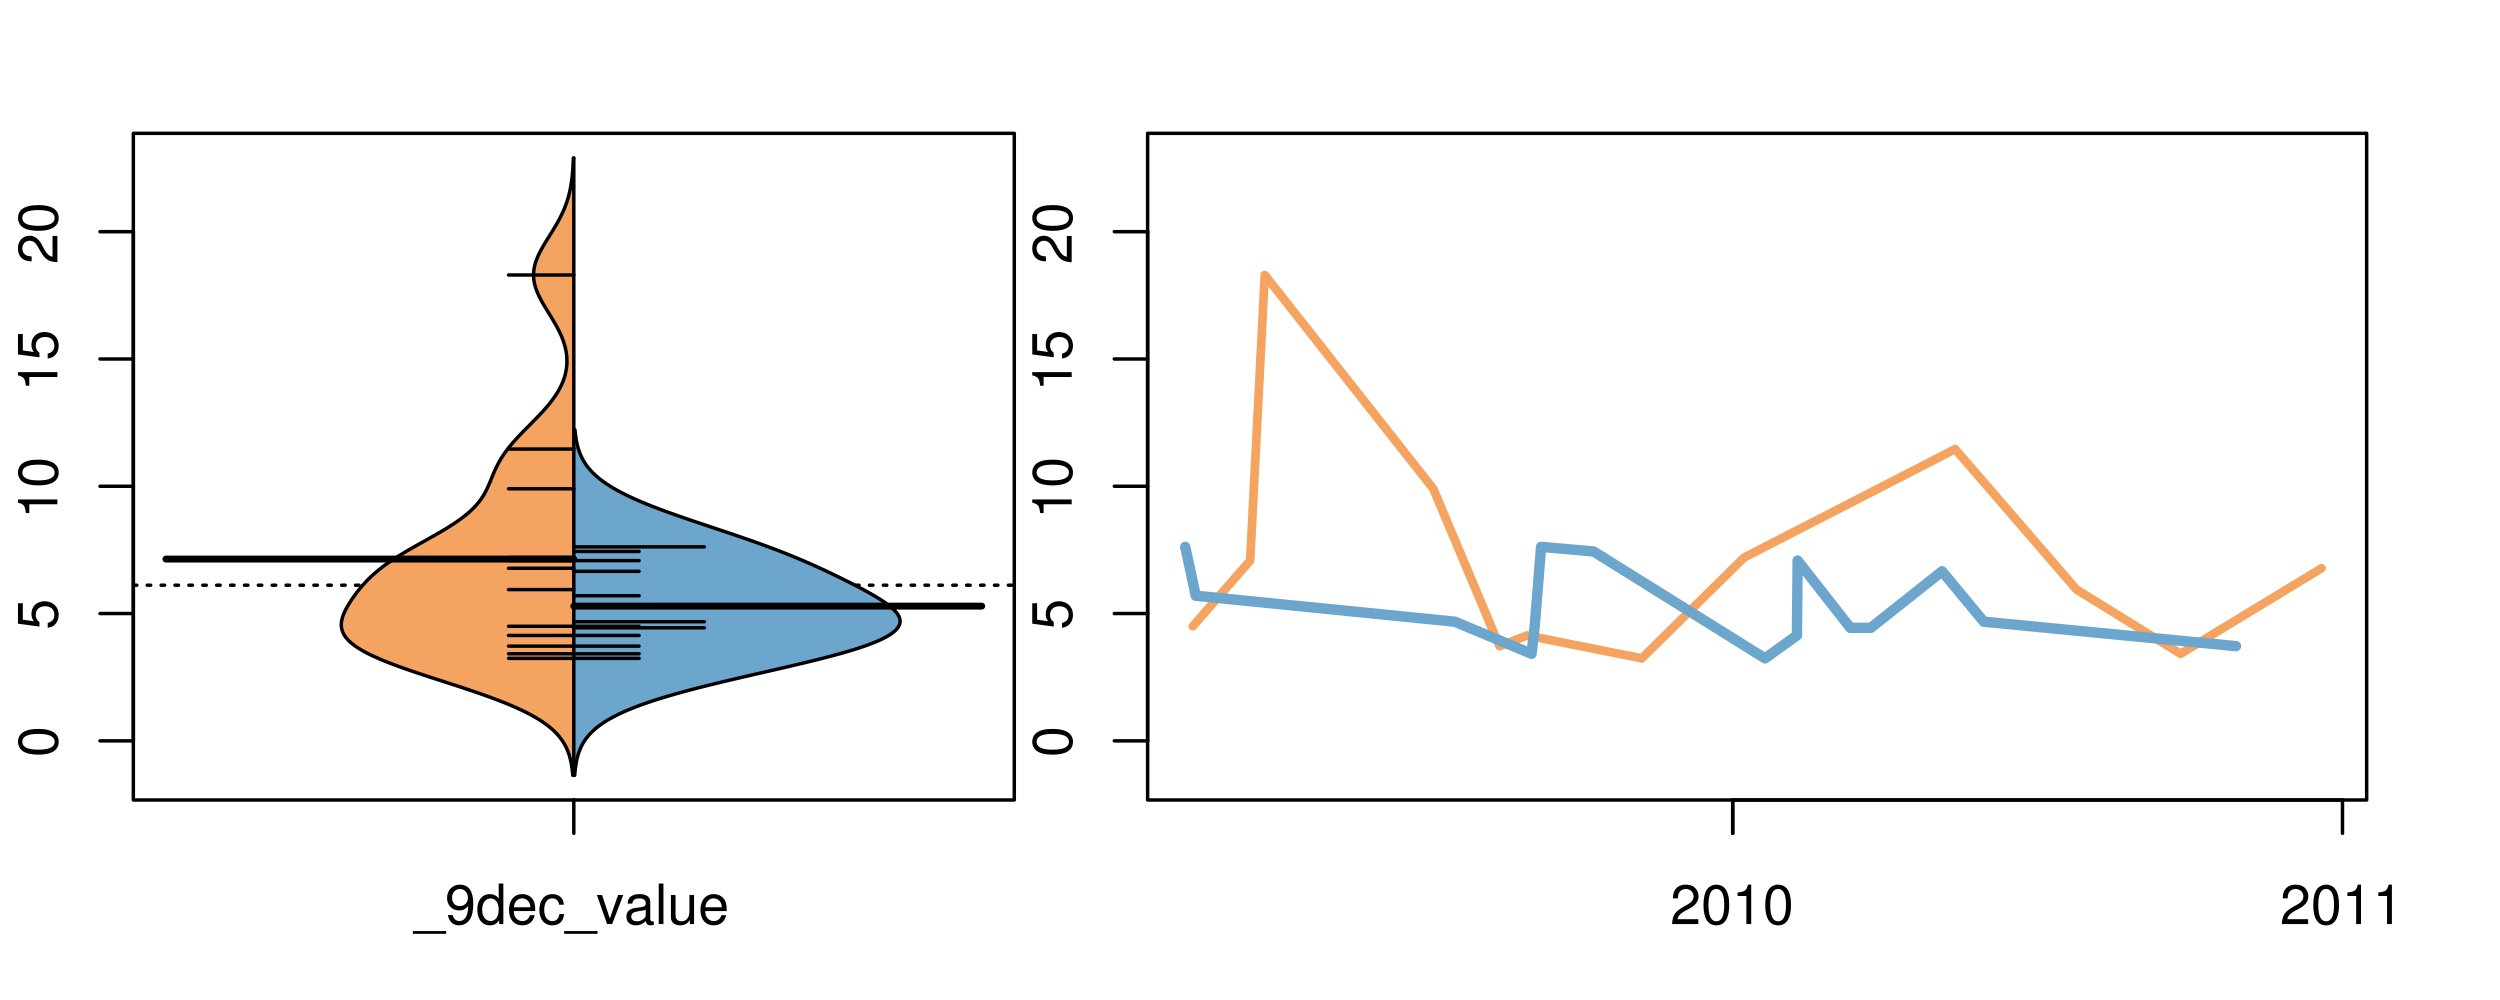 <?xml version="1.0" encoding="UTF-8"?>
<svg xmlns="http://www.w3.org/2000/svg" xmlns:xlink="http://www.w3.org/1999/xlink" width="540pt" height="216pt" viewBox="0 0 540 216" version="1.1">
<defs>
<g>
<symbol overflow="visible" id="glyph0-0">
<path style="stroke:none;" d="M -8.516 -3.297 C -8.516 -2.516 -8.156 -1.781 -7.578 -1.344 C -6.828 -0.797 -5.688 -0.516 -4.109 -0.516 C -1.25 -0.516 0.281 -1.469 0.281 -3.297 C 0.281 -5.094 -1.25 -6.078 -4.047 -6.078 C -5.703 -6.078 -6.797 -5.812 -7.578 -5.25 C -8.172 -4.812 -8.516 -4.109 -8.516 -3.297 Z M -7.578 -3.297 C -7.578 -4.438 -6.422 -5 -4.141 -5 C -1.734 -5 -0.594 -4.453 -0.594 -3.281 C -0.594 -2.156 -1.781 -1.594 -4.109 -1.594 C -6.438 -1.594 -7.578 -2.156 -7.578 -3.297 Z M -7.578 -3.297 "/>
</symbol>
<symbol overflow="visible" id="glyph0-1">
<path style="stroke:none;" d="M -8.516 -5.719 L -8.516 -1.312 L -3.875 -0.688 L -3.875 -1.656 C -4.469 -2.141 -4.672 -2.562 -4.672 -3.219 C -4.672 -4.359 -3.891 -5.078 -2.625 -5.078 C -1.406 -5.078 -0.656 -4.375 -0.656 -3.219 C -0.656 -2.297 -1.125 -1.734 -2.094 -1.469 L -2.094 -0.422 C -1.391 -0.562 -1.062 -0.688 -0.75 -0.938 C -0.094 -1.422 0.281 -2.281 0.281 -3.234 C 0.281 -4.953 -0.969 -6.156 -2.766 -6.156 C -4.453 -6.156 -5.609 -5.047 -5.609 -3.406 C -5.609 -2.812 -5.453 -2.328 -5.094 -1.844 L -7.469 -2.172 L -7.469 -5.719 Z M -8.516 -5.719 "/>
</symbol>
<symbol overflow="visible" id="glyph0-2">
<path style="stroke:none;" d="M -6.062 -3.109 L 0 -3.109 L 0 -4.156 L -8.516 -4.156 L -8.516 -3.469 C -7.203 -3.094 -7.016 -2.859 -6.812 -1.219 L -6.062 -1.219 Z M -6.062 -3.109 "/>
</symbol>
<symbol overflow="visible" id="glyph0-3">
<path style="stroke:none;" d="M -1.047 -6.078 L -1.047 -1.594 C -1.734 -1.703 -2.188 -2.094 -2.797 -3.125 L -3.438 -4.328 C -4.094 -5.516 -4.969 -6.125 -6.016 -6.125 C -6.719 -6.125 -7.375 -5.844 -7.844 -5.344 C -8.297 -4.844 -8.516 -4.219 -8.516 -3.406 C -8.516 -2.328 -8.125 -1.531 -7.406 -1.062 C -6.953 -0.75 -6.422 -0.625 -5.562 -0.594 L -5.562 -1.656 C -6.125 -1.688 -6.484 -1.766 -6.75 -1.906 C -7.266 -2.188 -7.578 -2.734 -7.578 -3.375 C -7.578 -4.328 -6.906 -5.047 -5.984 -5.047 C -5.312 -5.047 -4.734 -4.656 -4.312 -3.906 L -3.688 -2.797 C -2.672 -1.016 -1.875 -0.5 0 -0.406 L 0 -6.078 Z M -1.047 -6.078 "/>
</symbol>
<symbol overflow="visible" id="glyph0-4">
<path style="stroke:none;" d="M -8.75 -5.938 L -8.75 -4.938 L -5.5 -4.938 C -6.125 -4.531 -6.469 -3.859 -6.469 -3.016 C -6.469 -1.375 -5.156 -0.312 -3.156 -0.312 C -1.031 -0.312 0.281 -1.359 0.281 -3.047 C 0.281 -3.906 -0.047 -4.516 -0.828 -5.047 L 0 -5.047 L 0 -5.938 Z M -5.531 -3.188 C -5.531 -4.266 -4.578 -4.938 -3.078 -4.938 C -1.625 -4.938 -0.656 -4.25 -0.656 -3.188 C -0.656 -2.094 -1.625 -1.359 -3.094 -1.359 C -4.562 -1.359 -5.531 -2.094 -5.531 -3.188 Z M -5.531 -3.188 "/>
</symbol>
<symbol overflow="visible" id="glyph0-5">
<path style="stroke:none;" d="M -6.281 -3.094 L -6.281 -2.047 L -7.266 -2.047 C -7.688 -2.047 -7.906 -2.297 -7.906 -2.75 C -7.906 -2.828 -7.906 -2.875 -7.891 -3.094 L -8.719 -3.094 C -8.766 -2.875 -8.781 -2.734 -8.781 -2.531 C -8.781 -1.609 -8.25 -1.062 -7.359 -1.062 L -6.281 -1.062 L -6.281 -0.219 L -5.469 -0.219 L -5.469 -1.062 L 0 -1.062 L 0 -2.047 L -5.469 -2.047 L -5.469 -3.094 Z M -6.281 -3.094 "/>
</symbol>
<symbol overflow="visible" id="glyph0-6">
<path style="stroke:none;" d="M 1.516 -6.938 L 1.516 0.266 L 2.109 0.266 L 2.109 -6.938 Z M 1.516 -6.938 "/>
</symbol>
<symbol overflow="visible" id="glyph0-7">
<path style="stroke:none;" d="M -6.469 -3.266 C -6.469 -1.5 -5.203 -0.438 -3.094 -0.438 C -0.984 -0.438 0.281 -1.484 0.281 -3.281 C 0.281 -5.047 -0.984 -6.125 -3.047 -6.125 C -5.219 -6.125 -6.469 -5.078 -6.469 -3.266 Z M -5.547 -3.281 C -5.547 -4.406 -4.625 -5.078 -3.062 -5.078 C -1.578 -5.078 -0.641 -4.375 -0.641 -3.281 C -0.641 -2.156 -1.578 -1.469 -3.094 -1.469 C -4.609 -1.469 -5.547 -2.156 -5.547 -3.281 Z M -5.547 -3.281 "/>
</symbol>
<symbol overflow="visible" id="glyph0-8">
<path style="stroke:none;" d="M -8.75 -1.828 L -8.75 -0.812 L 0 -0.812 L 0 -1.828 Z M -8.75 -1.828 "/>
</symbol>
<symbol overflow="visible" id="glyph0-9">
<path style="stroke:none;" d="M -1.25 -2.297 L -1.25 -1.047 L 0 -1.047 L 0 -2.297 Z M -1.25 -2.297 "/>
</symbol>
<symbol overflow="visible" id="glyph0-10">
<path style="stroke:none;" d="M -2.047 -3.922 L 0 -3.922 L 0 -4.984 L -2.047 -4.984 L -2.047 -6.234 L -2.984 -6.234 L -2.984 -4.984 L -8.516 -4.984 L -8.516 -4.203 L -3.156 -0.344 L -2.047 -0.344 Z M -2.984 -3.922 L -2.984 -1.266 L -6.703 -3.922 Z M -2.984 -3.922 "/>
</symbol>
<symbol overflow="visible" id="glyph0-11">
<path style="stroke:none;" d="M 0 -3.422 L -6.281 -5.828 L -6.281 -4.703 L -1.188 -2.922 L -6.281 -1.25 L -6.281 -0.125 L 0 -2.328 Z M 0 -3.422 "/>
</symbol>
<symbol overflow="visible" id="glyph0-12">
<path style="stroke:none;" d="M -0.594 -6.422 C -0.562 -6.312 -0.562 -6.266 -0.562 -6.203 C -0.562 -5.859 -0.75 -5.656 -1.062 -5.656 L -4.75 -5.656 C -5.875 -5.656 -6.469 -4.844 -6.469 -3.297 C -6.469 -2.391 -6.203 -1.625 -5.734 -1.219 C -5.406 -0.922 -5.047 -0.797 -4.422 -0.781 L -4.422 -1.781 C -5.203 -1.875 -5.547 -2.328 -5.547 -3.266 C -5.547 -4.156 -5.203 -4.672 -4.609 -4.672 L -4.344 -4.672 C -3.922 -4.672 -3.75 -4.422 -3.641 -3.625 C -3.469 -2.203 -3.422 -1.984 -3.266 -1.609 C -2.969 -0.875 -2.406 -0.5 -1.578 -0.5 C -0.438 -0.5 0.281 -1.297 0.281 -2.562 C 0.281 -3.359 0 -4 -0.641 -4.703 C -0.016 -4.781 0.281 -5.094 0.281 -5.734 C 0.281 -5.938 0.25 -6.094 0.172 -6.422 Z M -1.984 -4.672 C -1.641 -4.672 -1.438 -4.578 -1.156 -4.266 C -0.797 -3.859 -0.594 -3.375 -0.594 -2.781 C -0.594 -2 -0.969 -1.547 -1.609 -1.547 C -2.266 -1.547 -2.609 -1.984 -2.766 -3.062 C -2.906 -4.109 -2.953 -4.328 -3.109 -4.672 Z M -1.984 -4.672 "/>
</symbol>
<symbol overflow="visible" id="glyph0-13">
<path style="stroke:none;" d="M 0 -5.781 L -6.281 -5.781 L -6.281 -4.781 L -2.719 -4.781 C -1.438 -4.781 -0.594 -4.109 -0.594 -3.078 C -0.594 -2.281 -1.078 -1.781 -1.844 -1.781 L -6.281 -1.781 L -6.281 -0.781 L -1.438 -0.781 C -0.391 -0.781 0.281 -1.562 0.281 -2.781 C 0.281 -3.703 -0.047 -4.297 -0.875 -4.891 L 0 -4.891 Z M 0 -5.781 "/>
</symbol>
<symbol overflow="visible" id="glyph0-14">
<path style="stroke:none;" d="M -2.812 -6.156 C -3.766 -6.156 -4.344 -6.078 -4.812 -5.906 C -5.844 -5.5 -6.469 -4.531 -6.469 -3.359 C -6.469 -1.609 -5.125 -0.484 -3.062 -0.484 C -1 -0.484 0.281 -1.578 0.281 -3.344 C 0.281 -4.781 -0.547 -5.766 -1.906 -6.031 L -1.906 -5.016 C -1.078 -4.734 -0.641 -4.172 -0.641 -3.375 C -0.641 -2.734 -0.938 -2.203 -1.469 -1.859 C -1.828 -1.625 -2.188 -1.531 -2.812 -1.531 Z M -3.625 -1.547 C -4.781 -1.625 -5.547 -2.344 -5.547 -3.344 C -5.547 -4.328 -4.734 -5.094 -3.703 -5.094 C -3.672 -5.094 -3.641 -5.094 -3.625 -5.078 Z M -3.625 -1.547 "/>
</symbol>
<symbol overflow="visible" id="glyph1-0">
<path style="stroke:none;" d="M 6.938 1.516 L -0.266 1.516 L -0.266 2.109 L 6.938 2.109 Z M 6.938 1.516 "/>
</symbol>
<symbol overflow="visible" id="glyph1-1">
<path style="stroke:none;" d="M 0.641 -1.938 C 0.844 -0.547 1.75 0.281 3.047 0.281 C 3.984 0.281 4.844 -0.188 5.328 -0.938 C 5.875 -1.766 6.109 -2.812 6.109 -4.359 C 6.109 -5.781 5.891 -6.703 5.391 -7.453 C 4.922 -8.141 4.172 -8.516 3.234 -8.516 C 1.625 -8.516 0.453 -7.312 0.453 -5.641 C 0.453 -4.062 1.531 -2.938 3.078 -2.938 C 3.875 -2.938 4.469 -3.234 5.016 -3.891 C 5 -1.812 4.328 -0.656 3.125 -0.656 C 2.375 -0.656 1.859 -1.125 1.688 -1.938 Z M 3.234 -7.578 C 4.219 -7.578 4.953 -6.766 4.953 -5.656 C 4.953 -4.625 4.219 -3.875 3.188 -3.875 C 2.172 -3.875 1.531 -4.578 1.531 -5.719 C 1.531 -6.797 2.25 -7.578 3.234 -7.578 Z M 3.234 -7.578 "/>
</symbol>
<symbol overflow="visible" id="glyph1-2">
<path style="stroke:none;" d="M 5.938 -8.75 L 4.938 -8.75 L 4.938 -5.5 C 4.531 -6.125 3.859 -6.469 3.016 -6.469 C 1.375 -6.469 0.312 -5.156 0.312 -3.156 C 0.312 -1.031 1.359 0.281 3.047 0.281 C 3.906 0.281 4.516 -0.047 5.047 -0.828 L 5.047 0 L 5.938 0 Z M 3.188 -5.531 C 4.266 -5.531 4.938 -4.578 4.938 -3.078 C 4.938 -1.625 4.25 -0.656 3.188 -0.656 C 2.094 -0.656 1.359 -1.625 1.359 -3.094 C 1.359 -4.562 2.094 -5.531 3.188 -5.531 Z M 3.188 -5.531 "/>
</symbol>
<symbol overflow="visible" id="glyph1-3">
<path style="stroke:none;" d="M 6.156 -2.812 C 6.156 -3.766 6.078 -4.344 5.906 -4.812 C 5.5 -5.844 4.531 -6.469 3.359 -6.469 C 1.609 -6.469 0.484 -5.125 0.484 -3.062 C 0.484 -1 1.578 0.281 3.344 0.281 C 4.781 0.281 5.766 -0.547 6.031 -1.906 L 5.016 -1.906 C 4.734 -1.078 4.172 -0.641 3.375 -0.641 C 2.734 -0.641 2.203 -0.938 1.859 -1.469 C 1.625 -1.828 1.531 -2.188 1.531 -2.812 Z M 1.547 -3.625 C 1.625 -4.781 2.344 -5.547 3.344 -5.547 C 4.328 -5.547 5.094 -4.734 5.094 -3.703 C 5.094 -3.672 5.094 -3.641 5.078 -3.625 Z M 1.547 -3.625 "/>
</symbol>
<symbol overflow="visible" id="glyph1-4">
<path style="stroke:none;" d="M 5.656 -4.172 C 5.609 -4.781 5.469 -5.188 5.234 -5.531 C 4.797 -6.125 4.047 -6.469 3.172 -6.469 C 1.469 -6.469 0.375 -5.125 0.375 -3.031 C 0.375 -1.016 1.453 0.281 3.156 0.281 C 4.656 0.281 5.609 -0.625 5.719 -2.156 L 4.719 -2.156 C 4.547 -1.156 4.031 -0.641 3.188 -0.641 C 2.078 -0.641 1.422 -1.547 1.422 -3.031 C 1.422 -4.609 2.062 -5.547 3.156 -5.547 C 4 -5.547 4.531 -5.047 4.641 -4.172 Z M 5.656 -4.172 "/>
</symbol>
<symbol overflow="visible" id="glyph1-5">
<path style="stroke:none;" d="M 3.422 0 L 5.828 -6.281 L 4.703 -6.281 L 2.922 -1.188 L 1.25 -6.281 L 0.125 -6.281 L 2.328 0 Z M 3.422 0 "/>
</symbol>
<symbol overflow="visible" id="glyph1-6">
<path style="stroke:none;" d="M 6.422 -0.594 C 6.312 -0.562 6.266 -0.562 6.203 -0.562 C 5.859 -0.562 5.656 -0.75 5.656 -1.062 L 5.656 -4.75 C 5.656 -5.875 4.844 -6.469 3.297 -6.469 C 2.391 -6.469 1.625 -6.203 1.219 -5.734 C 0.922 -5.406 0.797 -5.047 0.781 -4.422 L 1.781 -4.422 C 1.875 -5.203 2.328 -5.547 3.266 -5.547 C 4.156 -5.547 4.672 -5.203 4.672 -4.609 L 4.672 -4.344 C 4.672 -3.922 4.422 -3.75 3.625 -3.641 C 2.203 -3.469 1.984 -3.422 1.609 -3.266 C 0.875 -2.969 0.5 -2.406 0.5 -1.578 C 0.5 -0.438 1.297 0.281 2.562 0.281 C 3.359 0.281 4 0 4.703 -0.641 C 4.781 -0.016 5.094 0.281 5.734 0.281 C 5.938 0.281 6.094 0.25 6.422 0.172 Z M 4.672 -1.984 C 4.672 -1.641 4.578 -1.438 4.266 -1.156 C 3.859 -0.797 3.375 -0.594 2.781 -0.594 C 2 -0.594 1.547 -0.969 1.547 -1.609 C 1.547 -2.266 1.984 -2.609 3.062 -2.766 C 4.109 -2.906 4.328 -2.953 4.672 -3.109 Z M 4.672 -1.984 "/>
</symbol>
<symbol overflow="visible" id="glyph1-7">
<path style="stroke:none;" d="M 1.828 -8.75 L 0.812 -8.75 L 0.812 0 L 1.828 0 Z M 1.828 -8.75 "/>
</symbol>
<symbol overflow="visible" id="glyph1-8">
<path style="stroke:none;" d="M 5.781 0 L 5.781 -6.281 L 4.781 -6.281 L 4.781 -2.719 C 4.781 -1.438 4.109 -0.594 3.078 -0.594 C 2.281 -0.594 1.781 -1.078 1.781 -1.844 L 1.781 -6.281 L 0.781 -6.281 L 0.781 -1.438 C 0.781 -0.391 1.562 0.281 2.781 0.281 C 3.703 0.281 4.297 -0.047 4.891 -0.875 L 4.891 0 Z M 5.781 0 "/>
</symbol>
<symbol overflow="visible" id="glyph1-9">
<path style="stroke:none;" d="M 6.078 -1.047 L 1.594 -1.047 C 1.703 -1.734 2.094 -2.188 3.125 -2.797 L 4.328 -3.438 C 5.516 -4.094 6.125 -4.969 6.125 -6.016 C 6.125 -6.719 5.844 -7.375 5.344 -7.844 C 4.844 -8.297 4.219 -8.516 3.406 -8.516 C 2.328 -8.516 1.531 -8.125 1.062 -7.406 C 0.75 -6.953 0.625 -6.422 0.594 -5.562 L 1.656 -5.562 C 1.688 -6.125 1.766 -6.484 1.906 -6.75 C 2.188 -7.266 2.734 -7.578 3.375 -7.578 C 4.328 -7.578 5.047 -6.906 5.047 -5.984 C 5.047 -5.312 4.656 -4.734 3.906 -4.312 L 2.797 -3.688 C 1.016 -2.672 0.5 -1.875 0.406 0 L 6.078 0 Z M 6.078 -1.047 "/>
</symbol>
<symbol overflow="visible" id="glyph1-10">
<path style="stroke:none;" d="M 3.297 -8.516 C 2.516 -8.516 1.781 -8.156 1.344 -7.578 C 0.797 -6.828 0.516 -5.688 0.516 -4.109 C 0.516 -1.25 1.469 0.281 3.297 0.281 C 5.094 0.281 6.078 -1.25 6.078 -4.047 C 6.078 -5.703 5.812 -6.797 5.25 -7.578 C 4.812 -8.172 4.109 -8.516 3.297 -8.516 Z M 3.297 -7.578 C 4.438 -7.578 5 -6.422 5 -4.141 C 5 -1.734 4.453 -0.594 3.281 -0.594 C 2.156 -0.594 1.594 -1.781 1.594 -4.109 C 1.594 -6.438 2.156 -7.578 3.297 -7.578 Z M 3.297 -7.578 "/>
</symbol>
<symbol overflow="visible" id="glyph1-11">
<path style="stroke:none;" d="M 3.109 -6.062 L 3.109 0 L 4.156 0 L 4.156 -8.516 L 3.469 -8.516 C 3.094 -7.203 2.859 -7.016 1.219 -6.812 L 1.219 -6.062 Z M 3.109 -6.062 "/>
</symbol>
</g>
<clipPath id="clip1">
  <path d="M 28.801 28.801 L 220.086 28.801 L 220.086 173.801 L 28.801 173.801 Z M 28.801 28.801 "/>
</clipPath>
<clipPath id="clip2">
  <path d="M 247.887 28.801 L 512.199 28.801 L 512.199 173.801 L 247.887 173.801 Z M 247.887 28.801 "/>
</clipPath>
<clipPath id="clip3">
  <path d="M 233.484 14.398 L 526.598 14.398 L 526.598 188.199 L 233.484 188.199 Z M 233.484 14.398 "/>
</clipPath>
<clipPath id="clip4">
  <path d="M 247.887 28.801 L 512.199 28.801 L 512.199 173.801 L 247.887 173.801 Z M 247.887 28.801 "/>
</clipPath>
</defs>
<g id="surface86">
<path style="fill:none;stroke-width:0.75;stroke-linecap:round;stroke-linejoin:round;stroke:rgb(0%,0%,0%);stroke-opacity:1;stroke-miterlimit:10;" d="M 28.801 172.801 L 219.086 172.801 L 219.086 28.801 L 28.801 28.801 L 28.801 172.801 "/>
<path style="fill:none;stroke-width:0.75;stroke-linecap:round;stroke-linejoin:round;stroke:rgb(0%,0%,0%);stroke-opacity:1;stroke-miterlimit:10;" d="M 28.801 160.023 L 28.801 50.047 "/>
<path style="fill:none;stroke-width:0.75;stroke-linecap:round;stroke-linejoin:round;stroke:rgb(0%,0%,0%);stroke-opacity:1;stroke-miterlimit:10;" d="M 28.801 160.023 L 21.602 160.023 "/>
<path style="fill:none;stroke-width:0.75;stroke-linecap:round;stroke-linejoin:round;stroke:rgb(0%,0%,0%);stroke-opacity:1;stroke-miterlimit:10;" d="M 28.801 132.527 L 21.602 132.527 "/>
<path style="fill:none;stroke-width:0.75;stroke-linecap:round;stroke-linejoin:round;stroke:rgb(0%,0%,0%);stroke-opacity:1;stroke-miterlimit:10;" d="M 28.801 105.035 L 21.602 105.035 "/>
<path style="fill:none;stroke-width:0.75;stroke-linecap:round;stroke-linejoin:round;stroke:rgb(0%,0%,0%);stroke-opacity:1;stroke-miterlimit:10;" d="M 28.801 77.539 L 21.602 77.539 "/>
<path style="fill:none;stroke-width:0.75;stroke-linecap:round;stroke-linejoin:round;stroke:rgb(0%,0%,0%);stroke-opacity:1;stroke-miterlimit:10;" d="M 28.801 50.047 L 21.602 50.047 "/>
<g style="fill:rgb(0%,0%,0%);fill-opacity:1;">
  <use xlink:href="#glyph0-0" x="12.396" y="163.523"/>
</g>
<g style="fill:rgb(0%,0%,0%);fill-opacity:1;">
  <use xlink:href="#glyph0-1" x="12.396" y="136.027"/>
</g>
<g style="fill:rgb(0%,0%,0%);fill-opacity:1;">
  <use xlink:href="#glyph0-2" x="12.396" y="112.035"/>
  <use xlink:href="#glyph0-0" x="12.396" y="105.363"/>
</g>
<g style="fill:rgb(0%,0%,0%);fill-opacity:1;">
  <use xlink:href="#glyph0-2" x="12.396" y="84.539"/>
  <use xlink:href="#glyph0-1" x="12.396" y="77.867"/>
</g>
<g style="fill:rgb(0%,0%,0%);fill-opacity:1;">
  <use xlink:href="#glyph0-3" x="12.396" y="57.047"/>
  <use xlink:href="#glyph0-0" x="12.396" y="50.375"/>
</g>
<path style="fill:none;stroke-width:0.75;stroke-linecap:round;stroke-linejoin:round;stroke:rgb(0%,0%,0%);stroke-opacity:1;stroke-miterlimit:10;" d="M 123.941 172.801 L 123.941 172.801 "/>
<path style="fill:none;stroke-width:0.75;stroke-linecap:round;stroke-linejoin:round;stroke:rgb(0%,0%,0%);stroke-opacity:1;stroke-miterlimit:10;" d="M 123.941 172.801 L 123.941 180 "/>
<g style="fill:rgb(0%,0%,0%);fill-opacity:1;">
  <use xlink:href="#glyph1-0" x="89.441" y="199.596"/>
  <use xlink:href="#glyph1-1" x="96.113" y="199.596"/>
  <use xlink:href="#glyph1-2" x="102.785" y="199.596"/>
  <use xlink:href="#glyph1-3" x="109.457" y="199.596"/>
  <use xlink:href="#glyph1-4" x="116.129" y="199.596"/>
  <use xlink:href="#glyph1-0" x="122.129" y="199.596"/>
  <use xlink:href="#glyph1-5" x="128.801" y="199.596"/>
  <use xlink:href="#glyph1-6" x="134.801" y="199.596"/>
  <use xlink:href="#glyph1-7" x="141.473" y="199.596"/>
  <use xlink:href="#glyph1-8" x="144.137" y="199.596"/>
  <use xlink:href="#glyph1-3" x="150.809" y="199.596"/>
</g>
<g clip-path="url(#clip1)" clip-rule="nonzero">
<path style="fill:none;stroke-width:0.75;stroke-linecap:round;stroke-linejoin:round;stroke:rgb(0%,0%,0%);stroke-opacity:1;stroke-dasharray:0.75,2.25;stroke-miterlimit:10;" d="M 28.801 126.406 L 219.086 126.406 "/>
<path style=" stroke:none;fill-rule:nonzero;fill:rgb(95.686%,64.314%,37.647%);fill-opacity:1;" d="M 123.941 34.133 L 123.844 34.133 L 123.836 34.395 L 123.812 34.918 L 123.801 35.176 L 123.777 35.699 L 123.762 35.961 L 123.742 36.223 L 123.727 36.48 L 123.688 37.004 L 123.664 37.266 L 123.641 37.523 L 123.617 37.785 L 123.562 38.309 L 123.531 38.57 L 123.5 38.828 L 123.43 39.352 L 123.387 39.613 L 123.348 39.875 L 123.305 40.133 L 123.258 40.395 L 123.156 40.918 L 123.102 41.18 L 123.043 41.438 L 122.918 41.961 L 122.852 42.223 L 122.781 42.484 L 122.707 42.742 L 122.629 43.004 L 122.465 43.527 L 122.375 43.789 L 122.285 44.047 L 122.09 44.57 L 121.988 44.832 L 121.879 45.094 L 121.77 45.352 L 121.656 45.613 L 121.539 45.875 L 121.418 46.137 L 121.293 46.398 L 121.164 46.656 L 121.035 46.918 L 120.762 47.441 L 120.621 47.703 L 120.477 47.961 L 120.18 48.484 L 119.875 49.008 L 119.719 49.266 L 119.078 50.312 L 118.914 50.57 L 118.75 50.832 L 118.59 51.094 L 118.262 51.617 L 118.102 51.875 L 117.781 52.398 L 117.469 52.922 L 117.316 53.18 L 117.02 53.703 L 116.738 54.227 L 116.605 54.484 L 116.348 55.008 L 116.23 55.27 L 116.117 55.527 L 116.008 55.789 L 115.906 56.051 L 115.812 56.312 L 115.723 56.574 L 115.641 56.832 L 115.566 57.094 L 115.5 57.355 L 115.441 57.617 L 115.387 57.879 L 115.344 58.137 L 115.309 58.398 L 115.281 58.66 L 115.262 58.922 L 115.254 59.184 L 115.25 59.441 L 115.254 59.703 L 115.27 59.965 L 115.293 60.227 L 115.32 60.488 L 115.359 60.746 L 115.406 61.008 L 115.461 61.27 L 115.523 61.531 L 115.594 61.793 L 115.668 62.051 L 115.754 62.312 L 115.844 62.574 L 115.941 62.836 L 116.047 63.098 L 116.156 63.355 L 116.273 63.617 L 116.395 63.879 L 116.52 64.141 L 116.652 64.402 L 116.785 64.66 L 116.926 64.922 L 117.215 65.445 L 117.367 65.707 L 117.52 65.965 L 117.672 66.227 L 117.828 66.488 L 118.148 67.012 L 118.309 67.27 L 118.949 68.316 L 119.109 68.574 L 119.266 68.836 L 119.426 69.098 L 119.73 69.621 L 119.883 69.879 L 120.031 70.141 L 120.176 70.402 L 120.457 70.926 L 120.594 71.184 L 120.852 71.707 L 120.977 71.969 L 121.094 72.23 L 121.211 72.488 L 121.324 72.75 L 121.43 73.012 L 121.531 73.273 L 121.629 73.531 L 121.719 73.793 L 121.805 74.055 L 121.887 74.316 L 121.965 74.578 L 122.035 74.836 L 122.102 75.098 L 122.16 75.359 L 122.215 75.621 L 122.266 75.883 L 122.309 76.141 L 122.348 76.402 L 122.379 76.664 L 122.406 76.926 L 122.426 77.188 L 122.441 77.445 L 122.453 77.707 L 122.457 77.969 L 122.453 78.23 L 122.445 78.492 L 122.43 78.75 L 122.41 79.012 L 122.383 79.273 L 122.352 79.535 L 122.316 79.797 L 122.27 80.055 L 122.219 80.316 L 122.164 80.578 L 122.102 80.84 L 122.031 81.102 L 121.957 81.359 L 121.875 81.621 L 121.789 81.883 L 121.695 82.145 L 121.594 82.406 L 121.488 82.664 L 121.375 82.926 L 121.254 83.188 L 121.129 83.449 L 121 83.711 L 120.859 83.969 L 120.719 84.23 L 120.57 84.492 L 120.25 85.016 L 120.082 85.273 L 119.73 85.797 L 119.543 86.059 L 119.352 86.32 L 119.156 86.578 L 118.957 86.84 L 118.75 87.102 L 118.539 87.363 L 118.324 87.625 L 118.102 87.883 L 117.879 88.145 L 117.648 88.406 L 117.18 88.93 L 116.938 89.188 L 116.695 89.449 L 116.449 89.711 L 115.949 90.234 L 115.695 90.492 L 115.441 90.754 L 115.184 91.016 L 114.93 91.277 L 114.41 91.797 L 113.637 92.582 L 113.379 92.84 L 112.617 93.625 L 112.367 93.887 L 112.121 94.145 L 111.875 94.406 L 111.633 94.668 L 111.395 94.93 L 111.16 95.191 L 110.926 95.449 L 110.699 95.711 L 110.477 95.973 L 110.258 96.234 L 110.047 96.496 L 109.84 96.754 L 109.633 97.016 L 109.242 97.539 L 109.055 97.801 L 108.875 98.059 L 108.695 98.32 L 108.523 98.582 L 108.195 99.105 L 108.043 99.363 L 107.891 99.625 L 107.746 99.887 L 107.605 100.148 L 107.469 100.41 L 107.336 100.668 L 107.207 100.93 L 107.082 101.191 L 106.961 101.453 L 106.844 101.715 L 106.73 101.973 L 106.617 102.234 L 106.398 102.758 L 106.293 103.02 L 106.184 103.277 L 105.973 103.801 L 105.754 104.324 L 105.645 104.582 L 105.527 104.844 L 105.414 105.105 L 105.293 105.367 L 105.168 105.629 L 105.039 105.887 L 104.906 106.148 L 104.766 106.41 L 104.469 106.934 L 104.309 107.191 L 103.965 107.715 L 103.777 107.977 L 103.586 108.238 L 103.383 108.496 L 103.168 108.758 L 102.945 109.02 L 102.715 109.281 L 102.469 109.543 L 102.215 109.801 L 101.953 110.062 L 101.672 110.324 L 101.387 110.586 L 101.09 110.844 L 100.777 111.105 L 100.457 111.367 L 100.125 111.629 L 99.781 111.891 L 99.426 112.148 L 99.066 112.41 L 98.691 112.672 L 98.305 112.934 L 97.914 113.195 L 97.512 113.453 L 96.684 113.977 L 96.254 114.238 L 95.82 114.5 L 95.383 114.758 L 94.938 115.02 L 94.031 115.543 L 93.574 115.805 L 93.109 116.062 L 92.648 116.324 L 92.18 116.586 L 91.715 116.848 L 91.246 117.109 L 90.781 117.367 L 89.852 117.891 L 89.391 118.152 L 88.934 118.414 L 88.48 118.672 L 88.031 118.934 L 87.586 119.195 L 87.148 119.457 L 86.715 119.719 L 86.289 119.977 L 85.867 120.238 L 85.457 120.5 L 85.055 120.762 L 84.656 121.023 L 84.27 121.281 L 83.891 121.543 L 83.52 121.805 L 83.156 122.066 L 82.805 122.328 L 82.457 122.586 L 82.125 122.848 L 81.797 123.109 L 81.477 123.371 L 81.168 123.633 L 80.867 123.891 L 80.574 124.152 L 80.289 124.414 L 80.012 124.676 L 79.742 124.938 L 79.48 125.195 L 79.227 125.457 L 78.977 125.719 L 78.5 126.242 L 78.27 126.5 L 78.047 126.762 L 77.828 127.023 L 77.613 127.285 L 77.406 127.547 L 77.199 127.805 L 77 128.066 L 76.805 128.328 L 76.613 128.59 L 76.422 128.848 L 76.242 129.109 L 76.059 129.371 L 75.883 129.633 L 75.715 129.895 L 75.547 130.152 L 75.383 130.414 L 75.227 130.676 L 75.074 130.938 L 74.926 131.199 L 74.785 131.457 L 74.648 131.719 L 74.52 131.98 L 74.398 132.242 L 74.285 132.504 L 74.176 132.762 L 74.082 133.023 L 73.996 133.285 L 73.918 133.547 L 73.855 133.809 L 73.801 134.066 L 73.758 134.328 L 73.734 134.59 L 73.719 134.852 L 73.723 135.113 L 73.742 135.371 L 73.773 135.633 L 73.824 135.895 L 73.898 136.156 L 73.984 136.418 L 74.09 136.676 L 74.223 136.938 L 74.371 137.199 L 74.539 137.461 L 74.734 137.723 L 74.945 137.98 L 75.184 138.242 L 75.445 138.504 L 75.727 138.766 L 76.035 139.027 L 76.371 139.285 L 76.723 139.547 L 77.102 139.809 L 77.508 140.07 L 77.934 140.332 L 78.387 140.59 L 78.863 140.852 L 79.355 141.113 L 79.879 141.375 L 80.422 141.637 L 80.984 141.895 L 81.57 142.156 L 82.18 142.418 L 82.801 142.68 L 83.449 142.941 L 84.113 143.199 L 84.789 143.461 L 85.488 143.723 L 86.199 143.984 L 86.926 144.246 L 87.664 144.504 L 88.414 144.766 L 89.176 145.027 L 89.949 145.289 L 90.727 145.551 L 91.516 145.809 L 92.309 146.07 L 93.105 146.332 L 93.906 146.594 L 94.711 146.852 L 95.516 147.113 L 96.324 147.375 L 97.129 147.637 L 97.93 147.898 L 98.73 148.156 L 99.523 148.418 L 100.312 148.68 L 101.098 148.941 L 101.871 149.203 L 102.637 149.461 L 103.395 149.723 L 104.141 149.984 L 104.875 150.246 L 105.602 150.508 L 106.312 150.766 L 107.008 151.027 L 107.695 151.289 L 108.363 151.551 L 109.02 151.812 L 109.664 152.07 L 110.285 152.332 L 110.895 152.594 L 111.488 152.855 L 112.062 153.117 L 112.621 153.375 L 113.164 153.637 L 113.688 153.898 L 114.195 154.16 L 114.691 154.422 L 115.16 154.68 L 115.617 154.941 L 116.062 155.203 L 116.48 155.465 L 116.887 155.727 L 117.281 155.984 L 117.652 156.246 L 118.012 156.508 L 118.359 156.77 L 118.684 157.031 L 118.996 157.289 L 119.301 157.551 L 119.582 157.812 L 119.852 158.074 L 120.113 158.336 L 120.352 158.594 L 120.586 158.855 L 120.809 159.117 L 121.012 159.379 L 121.211 159.641 L 121.398 159.898 L 121.57 160.16 L 121.734 160.422 L 121.895 160.684 L 122.039 160.945 L 122.176 161.203 L 122.305 161.465 L 122.426 161.727 L 122.539 161.988 L 122.645 162.25 L 122.742 162.508 L 122.836 162.77 L 122.926 163.031 L 123.004 163.293 L 123.078 163.555 L 123.148 163.812 L 123.273 164.336 L 123.328 164.598 L 123.379 164.855 L 123.43 165.117 L 123.473 165.379 L 123.551 165.902 L 123.586 166.16 L 123.617 166.422 L 123.699 167.207 L 123.719 167.465 L 123.941 167.465 Z M 123.941 34.133 "/>
<path style="fill:none;stroke-width:0.75;stroke-linecap:round;stroke-linejoin:round;stroke:rgb(0%,0%,0%);stroke-opacity:1;stroke-miterlimit:10;" d="M 123.941 34.133 L 123.844 34.133 L 123.836 34.395 L 123.812 34.918 L 123.801 35.176 L 123.777 35.699 L 123.762 35.961 L 123.742 36.223 L 123.727 36.48 L 123.688 37.004 L 123.664 37.266 L 123.641 37.523 L 123.617 37.785 L 123.562 38.309 L 123.531 38.57 L 123.5 38.828 L 123.43 39.352 L 123.387 39.613 L 123.348 39.875 L 123.305 40.133 L 123.258 40.395 L 123.156 40.918 L 123.102 41.18 L 123.043 41.438 L 122.918 41.961 L 122.852 42.223 L 122.781 42.484 L 122.707 42.742 L 122.629 43.004 L 122.465 43.527 L 122.375 43.789 L 122.285 44.047 L 122.09 44.57 L 121.988 44.832 L 121.879 45.094 L 121.77 45.352 L 121.656 45.613 L 121.539 45.875 L 121.418 46.137 L 121.293 46.398 L 121.164 46.656 L 121.035 46.918 L 120.762 47.441 L 120.621 47.703 L 120.477 47.961 L 120.18 48.484 L 119.875 49.008 L 119.719 49.266 L 119.078 50.312 L 118.914 50.57 L 118.75 50.832 L 118.59 51.094 L 118.262 51.617 L 118.102 51.875 L 117.781 52.398 L 117.469 52.922 L 117.316 53.18 L 117.02 53.703 L 116.738 54.227 L 116.605 54.484 L 116.348 55.008 L 116.23 55.27 L 116.117 55.527 L 116.008 55.789 L 115.906 56.051 L 115.812 56.312 L 115.723 56.574 L 115.641 56.832 L 115.566 57.094 L 115.5 57.355 L 115.441 57.617 L 115.387 57.879 L 115.344 58.137 L 115.309 58.398 L 115.281 58.66 L 115.262 58.922 L 115.254 59.184 L 115.25 59.441 L 115.254 59.703 L 115.27 59.965 L 115.293 60.227 L 115.32 60.488 L 115.359 60.746 L 115.406 61.008 L 115.461 61.27 L 115.523 61.531 L 115.594 61.793 L 115.668 62.051 L 115.754 62.312 L 115.844 62.574 L 115.941 62.836 L 116.047 63.098 L 116.156 63.355 L 116.273 63.617 L 116.395 63.879 L 116.52 64.141 L 116.652 64.402 L 116.785 64.66 L 116.926 64.922 L 117.215 65.445 L 117.367 65.707 L 117.52 65.965 L 117.672 66.227 L 117.828 66.488 L 118.148 67.012 L 118.309 67.27 L 118.949 68.316 L 119.109 68.574 L 119.266 68.836 L 119.426 69.098 L 119.73 69.621 L 119.883 69.879 L 120.031 70.141 L 120.176 70.402 L 120.457 70.926 L 120.594 71.184 L 120.852 71.707 L 120.977 71.969 L 121.094 72.23 L 121.211 72.488 L 121.324 72.75 L 121.43 73.012 L 121.531 73.273 L 121.629 73.531 L 121.719 73.793 L 121.805 74.055 L 121.887 74.316 L 121.965 74.578 L 122.035 74.836 L 122.102 75.098 L 122.16 75.359 L 122.215 75.621 L 122.266 75.883 L 122.309 76.141 L 122.348 76.402 L 122.379 76.664 L 122.406 76.926 L 122.426 77.188 L 122.441 77.445 L 122.453 77.707 L 122.457 77.969 L 122.453 78.23 L 122.445 78.492 L 122.43 78.75 L 122.41 79.012 L 122.383 79.273 L 122.352 79.535 L 122.316 79.797 L 122.27 80.055 L 122.219 80.316 L 122.164 80.578 L 122.102 80.84 L 122.031 81.102 L 121.957 81.359 L 121.875 81.621 L 121.789 81.883 L 121.695 82.145 L 121.594 82.406 L 121.488 82.664 L 121.375 82.926 L 121.254 83.188 L 121.129 83.449 L 121 83.711 L 120.859 83.969 L 120.719 84.23 L 120.57 84.492 L 120.25 85.016 L 120.082 85.273 L 119.73 85.797 L 119.543 86.059 L 119.352 86.32 L 119.156 86.578 L 118.957 86.84 L 118.75 87.102 L 118.539 87.363 L 118.324 87.625 L 118.102 87.883 L 117.879 88.145 L 117.648 88.406 L 117.18 88.93 L 116.938 89.188 L 116.695 89.449 L 116.449 89.711 L 115.949 90.234 L 115.695 90.492 L 115.441 90.754 L 115.184 91.016 L 114.93 91.277 L 114.41 91.797 L 113.637 92.582 L 113.379 92.84 L 112.617 93.625 L 112.367 93.887 L 112.121 94.145 L 111.875 94.406 L 111.633 94.668 L 111.395 94.93 L 111.16 95.191 L 110.926 95.449 L 110.699 95.711 L 110.477 95.973 L 110.258 96.234 L 110.047 96.496 L 109.84 96.754 L 109.633 97.016 L 109.242 97.539 L 109.055 97.801 L 108.875 98.059 L 108.695 98.32 L 108.523 98.582 L 108.195 99.105 L 108.043 99.363 L 107.891 99.625 L 107.746 99.887 L 107.605 100.148 L 107.469 100.41 L 107.336 100.668 L 107.207 100.93 L 107.082 101.191 L 106.961 101.453 L 106.844 101.715 L 106.73 101.973 L 106.617 102.234 L 106.398 102.758 L 106.293 103.02 L 106.184 103.277 L 105.973 103.801 L 105.754 104.324 L 105.645 104.582 L 105.527 104.844 L 105.414 105.105 L 105.293 105.367 L 105.168 105.629 L 105.039 105.887 L 104.906 106.148 L 104.766 106.41 L 104.469 106.934 L 104.309 107.191 L 103.965 107.715 L 103.777 107.977 L 103.586 108.238 L 103.383 108.496 L 103.168 108.758 L 102.945 109.02 L 102.715 109.281 L 102.469 109.543 L 102.215 109.801 L 101.953 110.062 L 101.672 110.324 L 101.387 110.586 L 101.09 110.844 L 100.777 111.105 L 100.457 111.367 L 100.125 111.629 L 99.781 111.891 L 99.426 112.148 L 99.066 112.41 L 98.691 112.672 L 98.305 112.934 L 97.914 113.195 L 97.512 113.453 L 96.684 113.977 L 96.254 114.238 L 95.82 114.5 L 95.383 114.758 L 94.938 115.02 L 94.031 115.543 L 93.574 115.805 L 93.109 116.062 L 92.648 116.324 L 92.18 116.586 L 91.715 116.848 L 91.246 117.109 L 90.781 117.367 L 89.852 117.891 L 89.391 118.152 L 88.934 118.414 L 88.48 118.672 L 88.031 118.934 L 87.586 119.195 L 87.148 119.457 L 86.715 119.719 L 86.289 119.977 L 85.867 120.238 L 85.457 120.5 L 85.055 120.762 L 84.656 121.023 L 84.27 121.281 L 83.891 121.543 L 83.52 121.805 L 83.156 122.066 L 82.805 122.328 L 82.457 122.586 L 82.125 122.848 L 81.797 123.109 L 81.477 123.371 L 81.168 123.633 L 80.867 123.891 L 80.574 124.152 L 80.289 124.414 L 80.012 124.676 L 79.742 124.938 L 79.48 125.195 L 79.227 125.457 L 78.977 125.719 L 78.5 126.242 L 78.27 126.5 L 78.047 126.762 L 77.828 127.023 L 77.613 127.285 L 77.406 127.547 L 77.199 127.805 L 77 128.066 L 76.805 128.328 L 76.613 128.59 L 76.422 128.848 L 76.242 129.109 L 76.059 129.371 L 75.883 129.633 L 75.715 129.895 L 75.547 130.152 L 75.383 130.414 L 75.227 130.676 L 75.074 130.938 L 74.926 131.199 L 74.785 131.457 L 74.648 131.719 L 74.52 131.98 L 74.398 132.242 L 74.285 132.504 L 74.176 132.762 L 74.082 133.023 L 73.996 133.285 L 73.918 133.547 L 73.855 133.809 L 73.801 134.066 L 73.758 134.328 L 73.734 134.59 L 73.719 134.852 L 73.723 135.113 L 73.742 135.371 L 73.773 135.633 L 73.824 135.895 L 73.898 136.156 L 73.984 136.418 L 74.09 136.676 L 74.223 136.938 L 74.371 137.199 L 74.539 137.461 L 74.734 137.723 L 74.945 137.98 L 75.184 138.242 L 75.445 138.504 L 75.727 138.766 L 76.035 139.027 L 76.371 139.285 L 76.723 139.547 L 77.102 139.809 L 77.508 140.07 L 77.934 140.332 L 78.387 140.59 L 78.863 140.852 L 79.355 141.113 L 79.879 141.375 L 80.422 141.637 L 80.984 141.895 L 81.57 142.156 L 82.18 142.418 L 82.801 142.68 L 83.449 142.941 L 84.113 143.199 L 84.789 143.461 L 85.488 143.723 L 86.199 143.984 L 86.926 144.246 L 87.664 144.504 L 88.414 144.766 L 89.176 145.027 L 89.949 145.289 L 90.727 145.551 L 91.516 145.809 L 92.309 146.07 L 93.105 146.332 L 93.906 146.594 L 94.711 146.852 L 95.516 147.113 L 96.324 147.375 L 97.129 147.637 L 97.93 147.898 L 98.73 148.156 L 99.523 148.418 L 100.312 148.68 L 101.098 148.941 L 101.871 149.203 L 102.637 149.461 L 103.395 149.723 L 104.141 149.984 L 104.875 150.246 L 105.602 150.508 L 106.312 150.766 L 107.008 151.027 L 107.695 151.289 L 108.363 151.551 L 109.02 151.812 L 109.664 152.07 L 110.285 152.332 L 110.895 152.594 L 111.488 152.855 L 112.062 153.117 L 112.621 153.375 L 113.164 153.637 L 113.688 153.898 L 114.195 154.16 L 114.691 154.422 L 115.16 154.68 L 115.617 154.941 L 116.062 155.203 L 116.48 155.465 L 116.887 155.727 L 117.281 155.984 L 117.652 156.246 L 118.012 156.508 L 118.359 156.77 L 118.684 157.031 L 118.996 157.289 L 119.301 157.551 L 119.582 157.812 L 119.852 158.074 L 120.113 158.336 L 120.352 158.594 L 120.586 158.855 L 120.809 159.117 L 121.012 159.379 L 121.211 159.641 L 121.398 159.898 L 121.57 160.16 L 121.734 160.422 L 121.895 160.684 L 122.039 160.945 L 122.176 161.203 L 122.305 161.465 L 122.426 161.727 L 122.539 161.988 L 122.645 162.25 L 122.742 162.508 L 122.836 162.77 L 122.926 163.031 L 123.004 163.293 L 123.078 163.555 L 123.148 163.812 L 123.273 164.336 L 123.328 164.598 L 123.379 164.855 L 123.43 165.117 L 123.473 165.379 L 123.551 165.902 L 123.586 166.16 L 123.617 166.422 L 123.699 167.207 L 123.719 167.465 L 123.941 167.465 "/>
<path style=" stroke:none;fill-rule:nonzero;fill:rgb(42.353%,65.098%,80.392%);fill-opacity:1;" d="M 123.941 167.465 L 124.137 167.465 L 124.16 167.176 L 124.172 167.027 L 124.188 166.883 L 124.199 166.738 L 124.215 166.59 L 124.227 166.445 L 124.246 166.297 L 124.277 166.008 L 124.297 165.859 L 124.336 165.57 L 124.355 165.422 L 124.379 165.277 L 124.402 165.129 L 124.449 164.84 L 124.477 164.691 L 124.531 164.402 L 124.562 164.254 L 124.594 164.109 L 124.625 163.961 L 124.695 163.672 L 124.73 163.523 L 124.77 163.379 L 124.812 163.234 L 124.852 163.086 L 124.898 162.941 L 124.941 162.793 L 124.992 162.648 L 125.039 162.504 L 125.094 162.355 L 125.145 162.211 L 125.203 162.066 L 125.262 161.918 L 125.32 161.773 L 125.383 161.625 L 125.449 161.48 L 125.52 161.336 L 125.59 161.188 L 125.66 161.043 L 125.738 160.898 L 125.816 160.75 L 125.898 160.605 L 125.984 160.457 L 126.07 160.312 L 126.164 160.168 L 126.258 160.02 L 126.355 159.875 L 126.457 159.73 L 126.562 159.582 L 126.672 159.438 L 126.785 159.289 L 126.898 159.145 L 127.02 159 L 127.145 158.852 L 127.273 158.707 L 127.406 158.562 L 127.543 158.414 L 127.684 158.27 L 127.828 158.121 L 128.133 157.832 L 128.297 157.684 L 128.457 157.539 L 128.629 157.395 L 128.805 157.246 L 128.984 157.102 L 129.168 156.953 L 129.363 156.809 L 129.555 156.664 L 129.758 156.516 L 129.965 156.371 L 130.18 156.227 L 130.398 156.078 L 130.625 155.934 L 130.855 155.785 L 131.094 155.641 L 131.336 155.496 L 131.586 155.348 L 131.844 155.203 L 132.105 155.059 L 132.375 154.91 L 132.648 154.766 L 132.934 154.617 L 133.223 154.473 L 133.52 154.328 L 133.82 154.18 L 134.133 154.035 L 134.449 153.891 L 134.773 153.742 L 135.102 153.598 L 135.441 153.449 L 135.789 153.305 L 136.141 153.16 L 136.5 153.012 L 136.867 152.867 L 137.242 152.723 L 137.621 152.574 L 138.012 152.43 L 138.406 152.281 L 138.812 152.137 L 139.223 151.992 L 139.641 151.844 L 140.066 151.699 L 140.5 151.555 L 140.938 151.406 L 141.387 151.262 L 141.84 151.113 L 142.305 150.969 L 142.773 150.824 L 143.25 150.676 L 143.73 150.531 L 144.223 150.387 L 144.719 150.238 L 145.223 150.094 L 145.734 149.945 L 146.25 149.801 L 146.773 149.656 L 147.301 149.508 L 148.379 149.219 L 148.93 149.07 L 149.48 148.926 L 150.043 148.777 L 150.605 148.633 L 151.176 148.488 L 151.75 148.34 L 152.332 148.195 L 152.918 148.051 L 153.508 147.902 L 154.102 147.758 L 154.703 147.609 L 155.305 147.465 L 155.914 147.32 L 156.523 147.172 L 157.137 147.027 L 157.754 146.883 L 158.375 146.734 L 159 146.59 L 159.625 146.441 L 160.883 146.152 L 161.516 146.004 L 162.781 145.715 L 163.418 145.566 L 164.055 145.422 L 164.691 145.273 L 165.965 144.984 L 166.598 144.836 L 167.234 144.691 L 167.867 144.547 L 168.5 144.398 L 169.133 144.254 L 169.762 144.105 L 171.012 143.816 L 171.633 143.668 L 172.867 143.379 L 173.477 143.23 L 174.082 143.086 L 174.684 142.938 L 175.281 142.793 L 175.875 142.648 L 176.461 142.5 L 177.043 142.355 L 177.621 142.211 L 178.188 142.062 L 178.754 141.918 L 179.309 141.77 L 179.859 141.625 L 180.398 141.48 L 180.934 141.332 L 181.461 141.188 L 181.98 141.043 L 182.492 140.895 L 182.992 140.75 L 183.488 140.602 L 184.449 140.312 L 184.91 140.164 L 185.367 140.02 L 185.812 139.875 L 186.25 139.727 L 186.672 139.582 L 187.09 139.434 L 187.492 139.289 L 187.891 139.145 L 188.27 138.996 L 188.645 138.852 L 189.004 138.707 L 189.355 138.559 L 189.695 138.414 L 190.02 138.266 L 190.336 138.121 L 190.637 137.977 L 190.934 137.828 L 191.211 137.684 L 191.484 137.535 L 191.984 137.246 L 192.211 137.098 L 192.438 136.953 L 192.641 136.809 L 192.844 136.66 L 193.023 136.516 L 193.199 136.367 L 193.359 136.223 L 193.512 136.078 L 193.648 135.93 L 193.773 135.785 L 193.887 135.641 L 193.988 135.492 L 194.082 135.348 L 194.16 135.199 L 194.234 135.055 L 194.289 134.91 L 194.34 134.762 L 194.402 134.473 L 194.41 134.324 L 194.418 134.18 L 194.41 134.031 L 194.395 133.887 L 194.367 133.742 L 194.332 133.594 L 194.285 133.449 L 194.234 133.305 L 194.168 133.156 L 194.098 133.012 L 194.016 132.863 L 193.926 132.719 L 193.828 132.574 L 193.719 132.426 L 193.605 132.281 L 193.48 132.137 L 193.352 131.988 L 193.215 131.844 L 193.07 131.695 L 192.918 131.551 L 192.762 131.406 L 192.594 131.258 L 192.426 131.113 L 192.246 130.969 L 192.066 130.82 L 191.875 130.676 L 191.68 130.527 L 191.48 130.383 L 191.277 130.238 L 191.066 130.09 L 190.855 129.945 L 190.637 129.801 L 190.414 129.652 L 190.188 129.508 L 189.953 129.359 L 189.723 129.215 L 189.48 129.07 L 189.242 128.922 L 188.75 128.633 L 188.496 128.484 L 188.242 128.34 L 187.984 128.191 L 187.727 128.047 L 187.465 127.902 L 187.203 127.754 L 186.938 127.609 L 186.668 127.465 L 186.398 127.316 L 186.125 127.172 L 185.852 127.023 L 185.297 126.734 L 185.02 126.586 L 184.457 126.297 L 184.172 126.148 L 183.887 126.004 L 183.602 125.855 L 183.023 125.566 L 182.734 125.418 L 182.148 125.129 L 181.855 124.98 L 181.559 124.836 L 181.262 124.688 L 180.965 124.543 L 180.664 124.398 L 180.363 124.25 L 180.059 124.105 L 179.758 123.961 L 179.449 123.812 L 179.145 123.668 L 178.836 123.52 L 178.527 123.375 L 178.215 123.23 L 177.902 123.082 L 177.586 122.938 L 177.273 122.793 L 176.953 122.645 L 176.633 122.5 L 176.312 122.352 L 175.988 122.207 L 175.66 122.062 L 175.336 121.914 L 174.672 121.625 L 174.34 121.477 L 174 121.332 L 173.664 121.184 L 173.32 121.039 L 172.98 120.895 L 172.633 120.746 L 172.285 120.602 L 171.934 120.457 L 171.582 120.309 L 171.227 120.164 L 170.867 120.016 L 170.508 119.871 L 170.145 119.727 L 169.777 119.578 L 169.41 119.434 L 169.035 119.289 L 168.664 119.141 L 168.285 118.996 L 167.906 118.848 L 167.141 118.559 L 166.754 118.41 L 165.973 118.121 L 165.574 117.973 L 165.18 117.828 L 164.777 117.68 L 164.379 117.535 L 163.973 117.391 L 163.566 117.242 L 163.156 117.098 L 162.742 116.953 L 162.328 116.805 L 161.914 116.66 L 161.496 116.512 L 161.078 116.367 L 160.656 116.223 L 160.23 116.074 L 159.379 115.785 L 158.953 115.637 L 158.523 115.492 L 158.09 115.344 L 157.66 115.199 L 157.227 115.055 L 156.793 114.906 L 156.359 114.762 L 155.922 114.617 L 155.488 114.469 L 155.051 114.324 L 154.613 114.176 L 153.738 113.887 L 153.301 113.738 L 152.867 113.594 L 152.43 113.449 L 151.992 113.301 L 151.559 113.156 L 151.125 113.008 L 150.258 112.719 L 149.824 112.57 L 148.965 112.281 L 148.539 112.133 L 148.113 111.988 L 147.691 111.84 L 147.266 111.695 L 146.848 111.551 L 146.43 111.402 L 145.602 111.113 L 145.191 110.965 L 144.785 110.82 L 144.383 110.672 L 143.98 110.527 L 143.582 110.383 L 143.184 110.234 L 142.793 110.09 L 142.406 109.945 L 142.02 109.797 L 141.637 109.652 L 141.262 109.504 L 140.887 109.359 L 140.516 109.215 L 140.148 109.066 L 139.785 108.922 L 139.43 108.777 L 139.074 108.629 L 138.727 108.484 L 138.379 108.336 L 138.039 108.191 L 137.703 108.047 L 137.371 107.898 L 137.043 107.754 L 136.723 107.609 L 136.402 107.461 L 136.09 107.316 L 135.781 107.168 L 135.477 107.023 L 135.18 106.879 L 134.887 106.73 L 134.598 106.586 L 134.312 106.441 L 134.031 106.293 L 133.758 106.148 L 133.488 106 L 133.223 105.855 L 132.965 105.711 L 132.707 105.562 L 132.457 105.418 L 132.211 105.273 L 131.973 105.125 L 131.738 104.98 L 131.508 104.832 L 131.281 104.688 L 131.059 104.543 L 130.844 104.395 L 130.633 104.25 L 130.426 104.105 L 130.223 103.957 L 130.027 103.812 L 129.832 103.664 L 129.645 103.52 L 129.461 103.375 L 129.281 103.227 L 129.105 103.082 L 128.934 102.938 L 128.766 102.789 L 128.605 102.645 L 128.449 102.496 L 128.145 102.207 L 128 102.059 L 127.855 101.914 L 127.719 101.77 L 127.586 101.621 L 127.453 101.477 L 127.328 101.328 L 127.086 101.039 L 126.969 100.891 L 126.75 100.602 L 126.645 100.453 L 126.539 100.309 L 126.441 100.16 L 126.344 100.016 L 126.254 99.871 L 126.16 99.723 L 125.988 99.434 L 125.91 99.285 L 125.828 99.141 L 125.754 98.992 L 125.68 98.848 L 125.609 98.703 L 125.539 98.555 L 125.473 98.41 L 125.41 98.266 L 125.348 98.117 L 125.289 97.973 L 125.23 97.824 L 125.121 97.535 L 125.07 97.387 L 124.977 97.098 L 124.93 96.949 L 124.887 96.805 L 124.844 96.656 L 124.801 96.512 L 124.762 96.367 L 124.727 96.219 L 124.691 96.074 L 124.656 95.926 L 124.621 95.781 L 124.59 95.637 L 124.559 95.488 L 124.504 95.199 L 124.477 95.051 L 124.449 94.906 L 124.426 94.758 L 124.379 94.469 L 124.359 94.32 L 124.336 94.176 L 124.32 94.031 L 124.301 93.883 L 124.281 93.738 L 124.266 93.59 L 124.234 93.301 L 124.219 93.152 L 124.203 93.008 L 124.191 92.863 L 123.941 92.863 Z M 123.941 167.465 "/>
<path style="fill:none;stroke-width:0.75;stroke-linecap:round;stroke-linejoin:round;stroke:rgb(0%,0%,0%);stroke-opacity:1;stroke-miterlimit:10;" d="M 123.941 167.465 L 124.137 167.465 L 124.16 167.176 L 124.172 167.027 L 124.188 166.883 L 124.199 166.738 L 124.215 166.59 L 124.227 166.445 L 124.246 166.297 L 124.277 166.008 L 124.297 165.859 L 124.336 165.57 L 124.355 165.422 L 124.379 165.277 L 124.402 165.129 L 124.449 164.84 L 124.477 164.691 L 124.531 164.402 L 124.562 164.254 L 124.594 164.109 L 124.625 163.961 L 124.695 163.672 L 124.73 163.523 L 124.77 163.379 L 124.812 163.234 L 124.852 163.086 L 124.898 162.941 L 124.941 162.793 L 124.992 162.648 L 125.039 162.504 L 125.094 162.355 L 125.145 162.211 L 125.203 162.066 L 125.262 161.918 L 125.32 161.773 L 125.383 161.625 L 125.449 161.48 L 125.52 161.336 L 125.59 161.188 L 125.66 161.043 L 125.738 160.898 L 125.816 160.75 L 125.898 160.605 L 125.984 160.457 L 126.07 160.312 L 126.164 160.168 L 126.258 160.02 L 126.355 159.875 L 126.457 159.73 L 126.562 159.582 L 126.672 159.438 L 126.785 159.289 L 126.898 159.145 L 127.02 159 L 127.145 158.852 L 127.273 158.707 L 127.406 158.562 L 127.543 158.414 L 127.684 158.27 L 127.828 158.121 L 128.133 157.832 L 128.297 157.684 L 128.457 157.539 L 128.629 157.395 L 128.805 157.246 L 128.984 157.102 L 129.168 156.953 L 129.363 156.809 L 129.555 156.664 L 129.758 156.516 L 129.965 156.371 L 130.18 156.227 L 130.398 156.078 L 130.625 155.934 L 130.855 155.785 L 131.094 155.641 L 131.336 155.496 L 131.586 155.348 L 131.844 155.203 L 132.105 155.059 L 132.375 154.91 L 132.648 154.766 L 132.934 154.617 L 133.223 154.473 L 133.52 154.328 L 133.82 154.18 L 134.133 154.035 L 134.449 153.891 L 134.773 153.742 L 135.102 153.598 L 135.441 153.449 L 135.789 153.305 L 136.141 153.16 L 136.5 153.012 L 136.867 152.867 L 137.242 152.723 L 137.621 152.574 L 138.012 152.43 L 138.406 152.281 L 138.812 152.137 L 139.223 151.992 L 139.641 151.844 L 140.066 151.699 L 140.5 151.555 L 140.938 151.406 L 141.387 151.262 L 141.84 151.113 L 142.305 150.969 L 142.773 150.824 L 143.25 150.676 L 143.73 150.531 L 144.223 150.387 L 144.719 150.238 L 145.223 150.094 L 145.734 149.945 L 146.25 149.801 L 146.773 149.656 L 147.301 149.508 L 148.379 149.219 L 148.93 149.07 L 149.48 148.926 L 150.043 148.777 L 150.605 148.633 L 151.176 148.488 L 151.75 148.34 L 152.332 148.195 L 152.918 148.051 L 153.508 147.902 L 154.102 147.758 L 154.703 147.609 L 155.305 147.465 L 155.914 147.32 L 156.523 147.172 L 157.137 147.027 L 157.754 146.883 L 158.375 146.734 L 159 146.59 L 159.625 146.441 L 160.883 146.152 L 161.516 146.004 L 162.781 145.715 L 163.418 145.566 L 164.055 145.422 L 164.691 145.273 L 165.965 144.984 L 166.598 144.836 L 167.234 144.691 L 167.867 144.547 L 168.5 144.398 L 169.133 144.254 L 169.762 144.105 L 171.012 143.816 L 171.633 143.668 L 172.867 143.379 L 173.477 143.23 L 174.082 143.086 L 174.684 142.938 L 175.281 142.793 L 175.875 142.648 L 176.461 142.5 L 177.043 142.355 L 177.621 142.211 L 178.188 142.062 L 178.754 141.918 L 179.309 141.77 L 179.859 141.625 L 180.398 141.48 L 180.934 141.332 L 181.461 141.188 L 181.98 141.043 L 182.492 140.895 L 182.992 140.75 L 183.488 140.602 L 184.449 140.312 L 184.91 140.164 L 185.367 140.02 L 185.812 139.875 L 186.25 139.727 L 186.672 139.582 L 187.09 139.434 L 187.492 139.289 L 187.891 139.145 L 188.27 138.996 L 188.645 138.852 L 189.004 138.707 L 189.355 138.559 L 189.695 138.414 L 190.02 138.266 L 190.336 138.121 L 190.637 137.977 L 190.934 137.828 L 191.211 137.684 L 191.484 137.535 L 191.984 137.246 L 192.211 137.098 L 192.438 136.953 L 192.641 136.809 L 192.844 136.66 L 193.023 136.516 L 193.199 136.367 L 193.359 136.223 L 193.512 136.078 L 193.648 135.93 L 193.773 135.785 L 193.887 135.641 L 193.988 135.492 L 194.082 135.348 L 194.16 135.199 L 194.234 135.055 L 194.289 134.91 L 194.34 134.762 L 194.402 134.473 L 194.41 134.324 L 194.418 134.18 L 194.41 134.031 L 194.395 133.887 L 194.367 133.742 L 194.332 133.594 L 194.285 133.449 L 194.234 133.305 L 194.168 133.156 L 194.098 133.012 L 194.016 132.863 L 193.926 132.719 L 193.828 132.574 L 193.719 132.426 L 193.605 132.281 L 193.48 132.137 L 193.352 131.988 L 193.215 131.844 L 193.07 131.695 L 192.918 131.551 L 192.762 131.406 L 192.594 131.258 L 192.426 131.113 L 192.246 130.969 L 192.066 130.82 L 191.875 130.676 L 191.68 130.527 L 191.48 130.383 L 191.277 130.238 L 191.066 130.09 L 190.855 129.945 L 190.637 129.801 L 190.414 129.652 L 190.188 129.508 L 189.953 129.359 L 189.723 129.215 L 189.48 129.07 L 189.242 128.922 L 188.75 128.633 L 188.496 128.484 L 188.242 128.34 L 187.984 128.191 L 187.727 128.047 L 187.465 127.902 L 187.203 127.754 L 186.938 127.609 L 186.668 127.465 L 186.398 127.316 L 186.125 127.172 L 185.852 127.023 L 185.297 126.734 L 185.02 126.586 L 184.457 126.297 L 184.172 126.148 L 183.887 126.004 L 183.602 125.855 L 183.023 125.566 L 182.734 125.418 L 182.148 125.129 L 181.855 124.98 L 181.559 124.836 L 181.262 124.688 L 180.965 124.543 L 180.664 124.398 L 180.363 124.25 L 180.059 124.105 L 179.758 123.961 L 179.449 123.812 L 179.145 123.668 L 178.836 123.52 L 178.527 123.375 L 178.215 123.23 L 177.902 123.082 L 177.586 122.938 L 177.273 122.793 L 176.953 122.645 L 176.633 122.5 L 176.312 122.352 L 175.988 122.207 L 175.66 122.062 L 175.336 121.914 L 174.672 121.625 L 174.34 121.477 L 174 121.332 L 173.664 121.184 L 173.32 121.039 L 172.98 120.895 L 172.633 120.746 L 172.285 120.602 L 171.934 120.457 L 171.582 120.309 L 171.227 120.164 L 170.867 120.016 L 170.508 119.871 L 170.145 119.727 L 169.777 119.578 L 169.41 119.434 L 169.035 119.289 L 168.664 119.141 L 168.285 118.996 L 167.906 118.848 L 167.141 118.559 L 166.754 118.41 L 165.973 118.121 L 165.574 117.973 L 165.18 117.828 L 164.777 117.68 L 164.379 117.535 L 163.973 117.391 L 163.566 117.242 L 163.156 117.098 L 162.742 116.953 L 162.328 116.805 L 161.914 116.66 L 161.496 116.512 L 161.078 116.367 L 160.656 116.223 L 160.23 116.074 L 159.379 115.785 L 158.953 115.637 L 158.523 115.492 L 158.09 115.344 L 157.66 115.199 L 157.227 115.055 L 156.793 114.906 L 156.359 114.762 L 155.922 114.617 L 155.488 114.469 L 155.051 114.324 L 154.613 114.176 L 153.738 113.887 L 153.301 113.738 L 152.867 113.594 L 152.43 113.449 L 151.992 113.301 L 151.559 113.156 L 151.125 113.008 L 150.258 112.719 L 149.824 112.57 L 148.965 112.281 L 148.539 112.133 L 148.113 111.988 L 147.691 111.84 L 147.266 111.695 L 146.848 111.551 L 146.43 111.402 L 145.602 111.113 L 145.191 110.965 L 144.785 110.82 L 144.383 110.672 L 143.98 110.527 L 143.582 110.383 L 143.184 110.234 L 142.793 110.09 L 142.406 109.945 L 142.02 109.797 L 141.637 109.652 L 141.262 109.504 L 140.887 109.359 L 140.516 109.215 L 140.148 109.066 L 139.785 108.922 L 139.43 108.777 L 139.074 108.629 L 138.727 108.484 L 138.379 108.336 L 138.039 108.191 L 137.703 108.047 L 137.371 107.898 L 137.043 107.754 L 136.723 107.609 L 136.402 107.461 L 136.09 107.316 L 135.781 107.168 L 135.477 107.023 L 135.18 106.879 L 134.887 106.73 L 134.598 106.586 L 134.312 106.441 L 134.031 106.293 L 133.758 106.148 L 133.488 106 L 133.223 105.855 L 132.965 105.711 L 132.707 105.562 L 132.457 105.418 L 132.211 105.273 L 131.973 105.125 L 131.738 104.98 L 131.508 104.832 L 131.281 104.688 L 131.059 104.543 L 130.844 104.395 L 130.633 104.25 L 130.426 104.105 L 130.223 103.957 L 130.027 103.812 L 129.832 103.664 L 129.645 103.52 L 129.461 103.375 L 129.281 103.227 L 129.105 103.082 L 128.934 102.938 L 128.766 102.789 L 128.605 102.645 L 128.449 102.496 L 128.145 102.207 L 128 102.059 L 127.855 101.914 L 127.719 101.77 L 127.586 101.621 L 127.453 101.477 L 127.328 101.328 L 127.086 101.039 L 126.969 100.891 L 126.75 100.602 L 126.645 100.453 L 126.539 100.309 L 126.441 100.16 L 126.344 100.016 L 126.254 99.871 L 126.16 99.723 L 125.988 99.434 L 125.91 99.285 L 125.828 99.141 L 125.754 98.992 L 125.68 98.848 L 125.609 98.703 L 125.539 98.555 L 125.473 98.41 L 125.41 98.266 L 125.348 98.117 L 125.289 97.973 L 125.23 97.824 L 125.121 97.535 L 125.07 97.387 L 124.977 97.098 L 124.93 96.949 L 124.887 96.805 L 124.844 96.656 L 124.801 96.512 L 124.762 96.367 L 124.727 96.219 L 124.691 96.074 L 124.656 95.926 L 124.621 95.781 L 124.59 95.637 L 124.559 95.488 L 124.504 95.199 L 124.477 95.051 L 124.449 94.906 L 124.426 94.758 L 124.379 94.469 L 124.359 94.32 L 124.336 94.176 L 124.32 94.031 L 124.301 93.883 L 124.281 93.738 L 124.266 93.59 L 124.234 93.301 L 124.219 93.152 L 124.203 93.008 L 124.191 92.863 L 123.941 92.863 "/>
<path style="fill:none;stroke-width:1.5;stroke-linecap:round;stroke-linejoin:round;stroke:rgb(0%,0%,0%);stroke-opacity:1;stroke-miterlimit:10;" d="M 35.848 120.762 L 123.941 120.762 "/>
<path style="fill:none;stroke-width:1.5;stroke-linecap:round;stroke-linejoin:round;stroke:rgb(0%,0%,0%);stroke-opacity:1;stroke-miterlimit:10;" d="M 123.941 130.922 L 212.039 130.922 "/>
<path style="fill:none;stroke-width:0.75;stroke-linecap:round;stroke-linejoin:round;stroke:rgb(0%,0%,0%);stroke-opacity:1;stroke-miterlimit:10;" d="M 109.848 142.207 L 123.941 142.207 "/>
<path style="fill:none;stroke-width:0.75;stroke-linecap:round;stroke-linejoin:round;stroke:rgb(0%,0%,0%);stroke-opacity:1;stroke-miterlimit:10;" d="M 109.848 141.219 L 123.941 141.219 "/>
<path style="fill:none;stroke-width:0.75;stroke-linecap:round;stroke-linejoin:round;stroke:rgb(0%,0%,0%);stroke-opacity:1;stroke-miterlimit:10;" d="M 109.848 139.566 L 123.941 139.566 "/>
<path style="fill:none;stroke-width:0.75;stroke-linecap:round;stroke-linejoin:round;stroke:rgb(0%,0%,0%);stroke-opacity:1;stroke-miterlimit:10;" d="M 109.848 137.258 L 123.941 137.258 "/>
<path style="fill:none;stroke-width:0.75;stroke-linecap:round;stroke-linejoin:round;stroke:rgb(0%,0%,0%);stroke-opacity:1;stroke-miterlimit:10;" d="M 109.848 135.277 L 123.941 135.277 "/>
<path style="fill:none;stroke-width:0.75;stroke-linecap:round;stroke-linejoin:round;stroke:rgb(0%,0%,0%);stroke-opacity:1;stroke-miterlimit:10;" d="M 109.848 127.359 L 123.941 127.359 "/>
<path style="fill:none;stroke-width:0.75;stroke-linecap:round;stroke-linejoin:round;stroke:rgb(0%,0%,0%);stroke-opacity:1;stroke-miterlimit:10;" d="M 109.848 122.742 L 123.941 122.742 "/>
<path style="fill:none;stroke-width:0.75;stroke-linecap:round;stroke-linejoin:round;stroke:rgb(0%,0%,0%);stroke-opacity:1;stroke-miterlimit:10;" d="M 109.848 121.09 L 123.941 121.09 "/>
<path style="fill:none;stroke-width:0.75;stroke-linecap:round;stroke-linejoin:round;stroke:rgb(0%,0%,0%);stroke-opacity:1;stroke-miterlimit:10;" d="M 109.848 120.43 L 123.941 120.43 "/>
<path style="fill:none;stroke-width:0.75;stroke-linecap:round;stroke-linejoin:round;stroke:rgb(0%,0%,0%);stroke-opacity:1;stroke-miterlimit:10;" d="M 109.848 105.586 L 123.941 105.586 "/>
<path style="fill:none;stroke-width:0.75;stroke-linecap:round;stroke-linejoin:round;stroke:rgb(0%,0%,0%);stroke-opacity:1;stroke-miterlimit:10;" d="M 109.848 97.004 L 123.941 97.004 "/>
<path style="fill:none;stroke-width:0.75;stroke-linecap:round;stroke-linejoin:round;stroke:rgb(0%,0%,0%);stroke-opacity:1;stroke-miterlimit:10;" d="M 109.848 59.395 L 123.941 59.395 "/>
<path style="fill:none;stroke-width:0.75;stroke-linecap:round;stroke-linejoin:round;stroke:rgb(0%,0%,0%);stroke-opacity:1;stroke-miterlimit:10;" d="M 123.941 142.207 L 138.039 142.207 "/>
<path style="fill:none;stroke-width:0.75;stroke-linecap:round;stroke-linejoin:round;stroke:rgb(0%,0%,0%);stroke-opacity:1;stroke-miterlimit:10;" d="M 123.941 141.219 L 138.039 141.219 "/>
<path style="fill:none;stroke-width:0.75;stroke-linecap:round;stroke-linejoin:round;stroke:rgb(0%,0%,0%);stroke-opacity:1;stroke-miterlimit:10;" d="M 123.941 139.566 L 138.039 139.566 "/>
<path style="fill:none;stroke-width:0.75;stroke-linecap:round;stroke-linejoin:round;stroke:rgb(0%,0%,0%);stroke-opacity:1;stroke-miterlimit:10;" d="M 123.941 137.258 L 138.039 137.258 "/>
<path style="fill:none;stroke-width:0.75;stroke-linecap:round;stroke-linejoin:round;stroke:rgb(0%,0%,0%);stroke-opacity:1;stroke-miterlimit:10;" d="M 123.941 135.609 L 152.133 135.609 "/>
<path style="fill:none;stroke-width:0.75;stroke-linecap:round;stroke-linejoin:round;stroke:rgb(0%,0%,0%);stroke-opacity:1;stroke-miterlimit:10;" d="M 123.941 135.277 L 138.039 135.277 "/>
<path style="fill:none;stroke-width:0.75;stroke-linecap:round;stroke-linejoin:round;stroke:rgb(0%,0%,0%);stroke-opacity:1;stroke-miterlimit:10;" d="M 123.941 134.289 L 152.133 134.289 "/>
<path style="fill:none;stroke-width:0.75;stroke-linecap:round;stroke-linejoin:round;stroke:rgb(0%,0%,0%);stroke-opacity:1;stroke-miterlimit:10;" d="M 123.941 128.68 L 138.039 128.68 "/>
<path style="fill:none;stroke-width:0.75;stroke-linecap:round;stroke-linejoin:round;stroke:rgb(0%,0%,0%);stroke-opacity:1;stroke-miterlimit:10;" d="M 123.941 123.402 L 138.039 123.402 "/>
<path style="fill:none;stroke-width:0.75;stroke-linecap:round;stroke-linejoin:round;stroke:rgb(0%,0%,0%);stroke-opacity:1;stroke-miterlimit:10;" d="M 123.941 121.09 L 138.039 121.09 "/>
<path style="fill:none;stroke-width:0.75;stroke-linecap:round;stroke-linejoin:round;stroke:rgb(0%,0%,0%);stroke-opacity:1;stroke-miterlimit:10;" d="M 123.941 119.113 L 138.039 119.113 "/>
<path style="fill:none;stroke-width:0.75;stroke-linecap:round;stroke-linejoin:round;stroke:rgb(0%,0%,0%);stroke-opacity:1;stroke-miterlimit:10;" d="M 123.941 118.121 L 152.133 118.121 "/>
<path style="fill:none;stroke-width:0.75;stroke-linecap:round;stroke-linejoin:round;stroke:rgb(0%,0%,0%);stroke-opacity:1;stroke-miterlimit:10;" d="M 123.941 167.465 L 123.941 34.133 "/>
</g>
<g clip-path="url(#clip2)" clip-rule="nonzero">
<path style="fill:none;stroke-width:1.875;stroke-linecap:round;stroke-linejoin:round;stroke:rgb(95.686%,64.314%,37.647%);stroke-opacity:1;stroke-miterlimit:10;" d="M 257.637 135.277 L 270.035 121.09 L 273.188 59.395 L 309.594 105.586 L 323.895 139.566 L 329.84 137.258 L 354.625 142.207 L 376.723 120.43 L 422.312 97.004 L 448.543 127.359 L 471.012 141.219 L 501.449 122.742 "/>
</g>
<path style="fill:none;stroke-width:0.75;stroke-linecap:round;stroke-linejoin:round;stroke:rgb(0%,0%,0%);stroke-opacity:1;stroke-miterlimit:10;" d="M 374.262 172.801 L 505.977 172.801 "/>
<path style="fill:none;stroke-width:0.75;stroke-linecap:round;stroke-linejoin:round;stroke:rgb(0%,0%,0%);stroke-opacity:1;stroke-miterlimit:10;" d="M 374.262 172.801 L 374.262 180 "/>
<path style="fill:none;stroke-width:0.75;stroke-linecap:round;stroke-linejoin:round;stroke:rgb(0%,0%,0%);stroke-opacity:1;stroke-miterlimit:10;" d="M 374.262 172.801 L 374.262 180 "/>
<path style="fill:none;stroke-width:0.75;stroke-linecap:round;stroke-linejoin:round;stroke:rgb(0%,0%,0%);stroke-opacity:1;stroke-miterlimit:10;" d="M 505.977 172.801 L 505.977 180 "/>
<g style="fill:rgb(0%,0%,0%);fill-opacity:1;">
  <use xlink:href="#glyph1-9" x="360.762" y="199.596"/>
  <use xlink:href="#glyph1-10" x="367.434" y="199.596"/>
  <use xlink:href="#glyph1-11" x="374.105" y="199.596"/>
  <use xlink:href="#glyph1-10" x="380.777" y="199.596"/>
</g>
<g style="fill:rgb(0%,0%,0%);fill-opacity:1;">
  <use xlink:href="#glyph1-9" x="492.477" y="199.596"/>
  <use xlink:href="#glyph1-10" x="499.148" y="199.596"/>
  <use xlink:href="#glyph1-11" x="505.82" y="199.596"/>
  <use xlink:href="#glyph1-11" x="512.492" y="199.596"/>
</g>
<path style="fill:none;stroke-width:0.75;stroke-linecap:round;stroke-linejoin:round;stroke:rgb(0%,0%,0%);stroke-opacity:1;stroke-miterlimit:10;" d="M 247.887 160.023 L 247.887 50.047 "/>
<path style="fill:none;stroke-width:0.75;stroke-linecap:round;stroke-linejoin:round;stroke:rgb(0%,0%,0%);stroke-opacity:1;stroke-miterlimit:10;" d="M 247.887 160.023 L 240.688 160.023 "/>
<path style="fill:none;stroke-width:0.75;stroke-linecap:round;stroke-linejoin:round;stroke:rgb(0%,0%,0%);stroke-opacity:1;stroke-miterlimit:10;" d="M 247.887 132.527 L 240.688 132.527 "/>
<path style="fill:none;stroke-width:0.75;stroke-linecap:round;stroke-linejoin:round;stroke:rgb(0%,0%,0%);stroke-opacity:1;stroke-miterlimit:10;" d="M 247.887 105.035 L 240.688 105.035 "/>
<path style="fill:none;stroke-width:0.75;stroke-linecap:round;stroke-linejoin:round;stroke:rgb(0%,0%,0%);stroke-opacity:1;stroke-miterlimit:10;" d="M 247.887 77.539 L 240.688 77.539 "/>
<path style="fill:none;stroke-width:0.75;stroke-linecap:round;stroke-linejoin:round;stroke:rgb(0%,0%,0%);stroke-opacity:1;stroke-miterlimit:10;" d="M 247.887 50.047 L 240.688 50.047 "/>
<g style="fill:rgb(0%,0%,0%);fill-opacity:1;">
  <use xlink:href="#glyph0-0" x="231.482" y="163.523"/>
</g>
<g style="fill:rgb(0%,0%,0%);fill-opacity:1;">
  <use xlink:href="#glyph0-1" x="231.482" y="136.027"/>
</g>
<g style="fill:rgb(0%,0%,0%);fill-opacity:1;">
  <use xlink:href="#glyph0-2" x="231.482" y="112.035"/>
  <use xlink:href="#glyph0-0" x="231.482" y="105.363"/>
</g>
<g style="fill:rgb(0%,0%,0%);fill-opacity:1;">
  <use xlink:href="#glyph0-2" x="231.482" y="84.539"/>
  <use xlink:href="#glyph0-1" x="231.482" y="77.867"/>
</g>
<g style="fill:rgb(0%,0%,0%);fill-opacity:1;">
  <use xlink:href="#glyph0-3" x="231.482" y="57.047"/>
  <use xlink:href="#glyph0-0" x="231.482" y="50.375"/>
</g>
<path style="fill:none;stroke-width:0.75;stroke-linecap:round;stroke-linejoin:round;stroke:rgb(0%,0%,0%);stroke-opacity:1;stroke-miterlimit:10;" d="M 247.887 172.801 L 511.199 172.801 L 511.199 28.801 L 247.887 28.801 L 247.887 172.801 "/>
<g clip-path="url(#clip3)" clip-rule="nonzero">
<g style="fill:rgb(0%,0%,0%);fill-opacity:1;">
  <use xlink:href="#glyph0-4" x="202.682" y="138.301"/>
  <use xlink:href="#glyph0-5" x="202.682" y="131.629"/>
  <use xlink:href="#glyph0-6" x="202.682" y="128.293"/>
  <use xlink:href="#glyph0-7" x="202.682" y="121.621"/>
  <use xlink:href="#glyph0-8" x="202.682" y="114.949"/>
  <use xlink:href="#glyph0-4" x="202.682" y="112.285"/>
  <use xlink:href="#glyph0-9" x="202.682" y="105.613"/>
  <use xlink:href="#glyph0-10" x="202.682" y="102.277"/>
  <use xlink:href="#glyph0-9" x="202.682" y="95.605"/>
  <use xlink:href="#glyph0-11" x="202.682" y="92.27"/>
  <use xlink:href="#glyph0-12" x="202.682" y="86.27"/>
  <use xlink:href="#glyph0-8" x="202.682" y="79.598"/>
  <use xlink:href="#glyph0-13" x="202.682" y="76.934"/>
  <use xlink:href="#glyph0-14" x="202.682" y="70.262"/>
</g>
</g>
<g clip-path="url(#clip4)" clip-rule="nonzero">
<path style="fill:none;stroke-width:2.25;stroke-linecap:round;stroke-linejoin:round;stroke:rgb(42.353%,65.098%,80.392%);stroke-opacity:1;stroke-miterlimit:10;" d="M 256.004 118.121 L 258.293 128.68 L 314.258 134.289 L 330.812 141.219 L 331.496 135.277 L 332.875 118.121 L 344.207 119.113 L 381.242 142.207 L 388.133 137.258 L 388.289 121.09 L 399.664 135.609 L 404.102 135.609 L 419.48 123.402 L 428.504 134.289 L 482.973 139.566 "/>
</g>
</g>
</svg>
